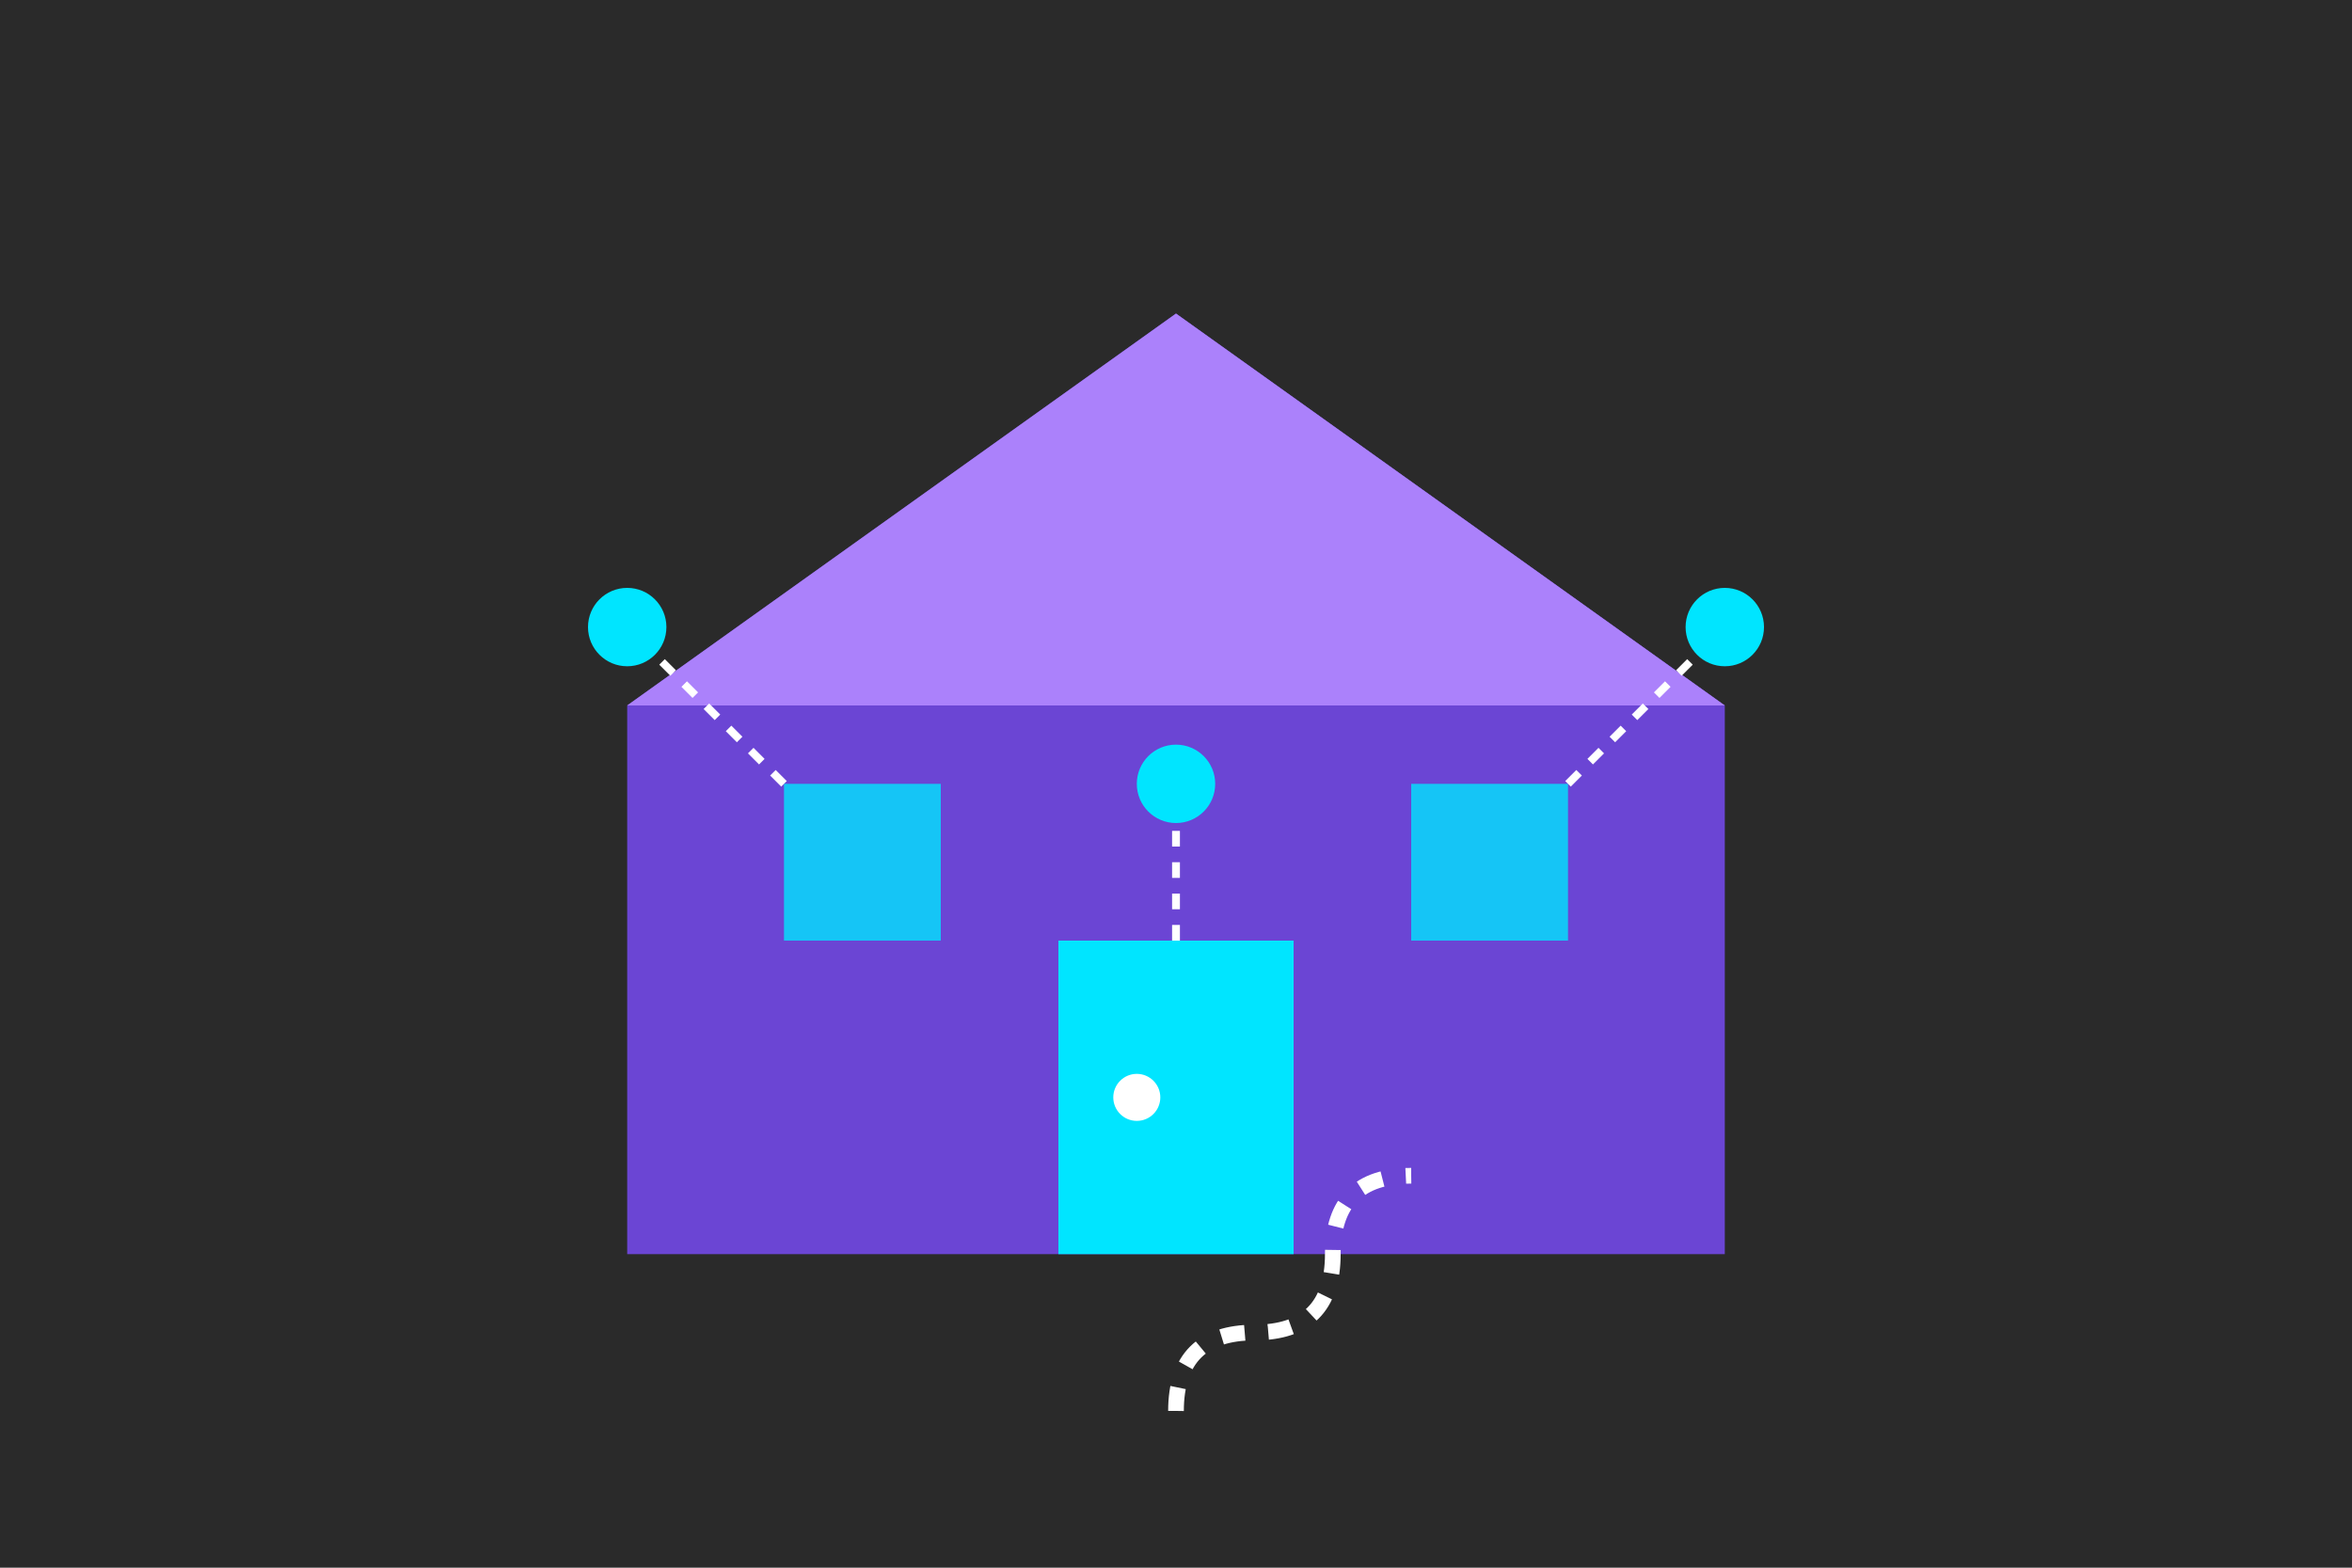 <svg xmlns="http://www.w3.org/2000/svg" viewBox="0 0 300 200">
  <!-- Background -->
  <rect width="300" height="200" fill="#2a2a2a"/>
  
  <!-- House outline -->
  <path d="M150,40 L80,90 L80,160 L220,160 L220,90 Z" fill="#7c4dff" opacity="0.8"/>
  
  <!-- Roof -->
  <path d="M150,40 L80,90 L220,90 Z" fill="#b388ff" opacity="0.9"/>
  
  <!-- Door -->
  <rect x="135" y="120" width="30" height="40" fill="#00e5ff"/>
  <circle cx="145" cy="140" r="3" fill="#ffffff"/>
  
  <!-- Windows -->
  <rect x="100" y="100" width="20" height="20" fill="#00e5ff" opacity="0.8"/>
  <rect x="180" y="100" width="20" height="20" fill="#00e5ff" opacity="0.8"/>
  
  <!-- IoT connection lines -->
  <line x1="100" y1="100" x2="80" y2="80" stroke="#ffffff" stroke-width="1" stroke-dasharray="2,2"/>
  <line x1="200" y1="100" x2="220" y2="80" stroke="#ffffff" stroke-width="1" stroke-dasharray="2,2"/>
  <line x1="150" y1="120" x2="150" y2="100" stroke="#ffffff" stroke-width="1" stroke-dasharray="2,2"/>
  
  <!-- IoT devices -->
  <circle cx="80" cy="80" r="5" fill="#00e5ff"/>
  <circle cx="220" cy="80" r="5" fill="#00e5ff"/>
  <circle cx="150" cy="100" r="5" fill="#00e5ff"/>
  
  <!-- Wifi signal -->
  <path d="M150,180 Q150,170 160,170 Q170,170 170,160 Q170,150 180,150" fill="none" stroke="#ffffff" stroke-width="2" stroke-dasharray="3,3"/>
</svg>